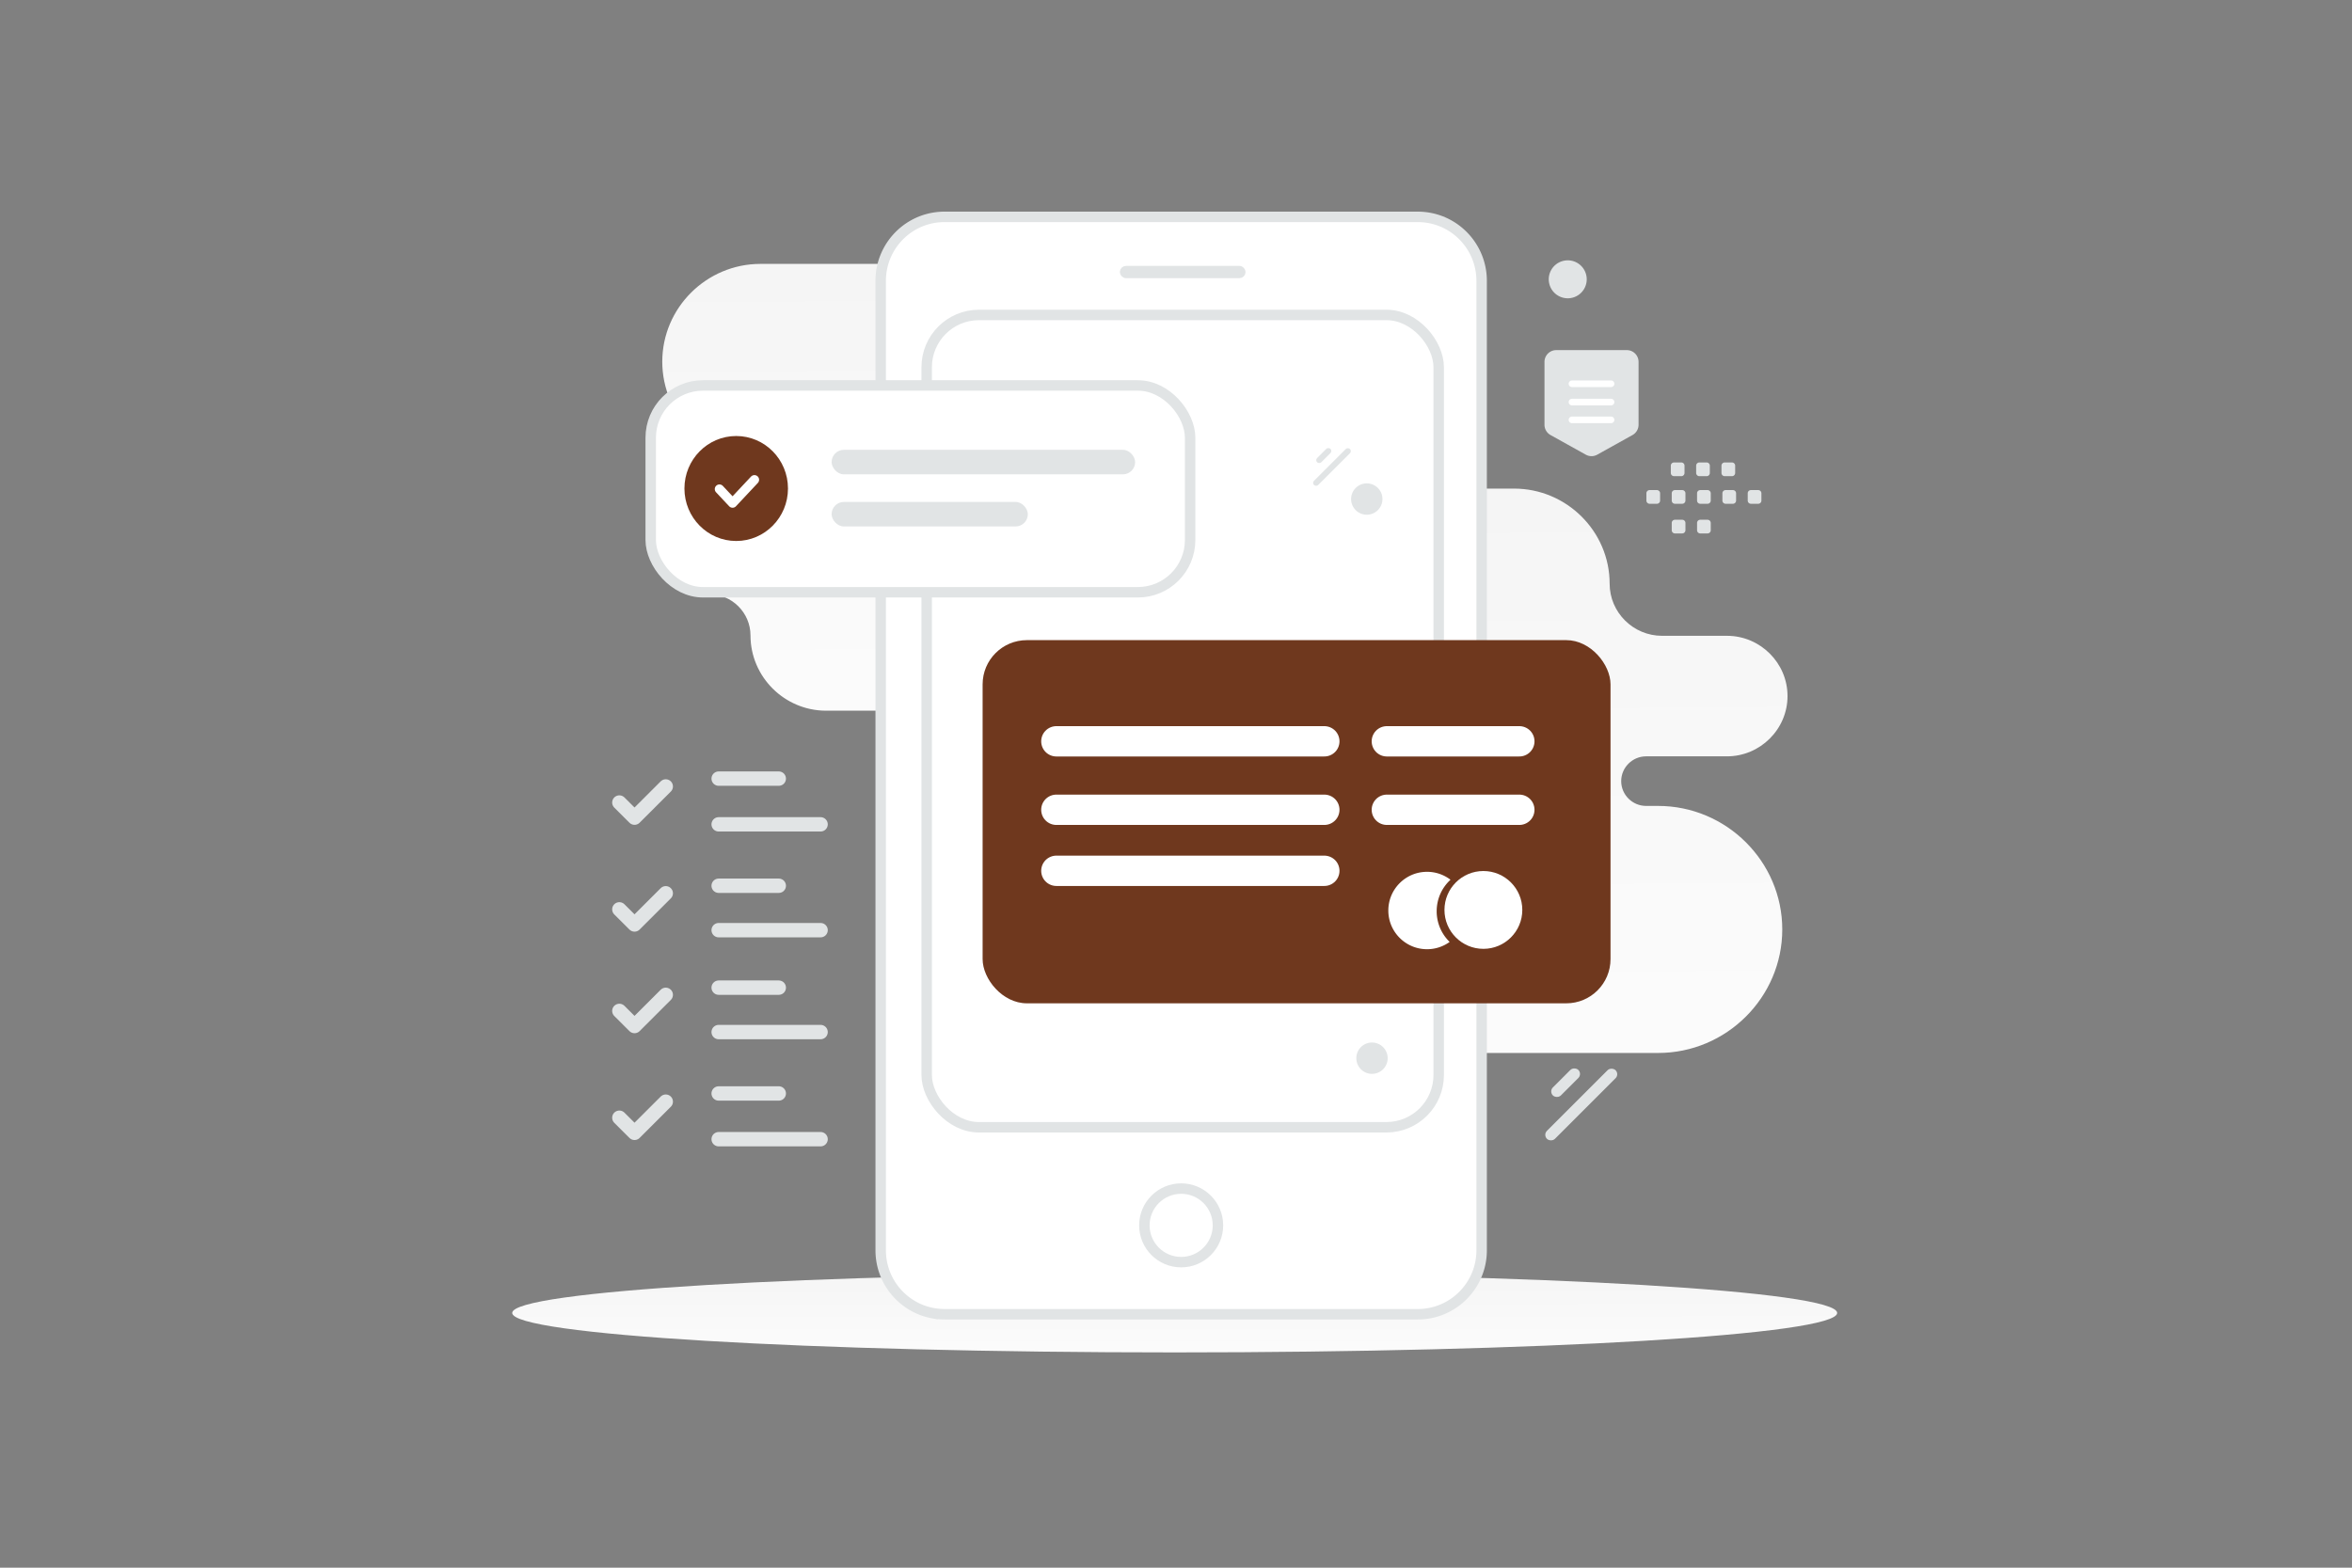 <svg width="900" height="600" viewBox="0 0 900 600" fill="none" xmlns="http://www.w3.org/2000/svg"><rect x="0" y="0" width="900" height="600" fill="#808080" stroke="none"/><path fill="transparent" d="M0 0h900v600H0z"/><path d="M449.5 517.609c140.004 0 253.5-6.764 253.5-15.109 0-8.345-113.496-15.109-253.5-15.109-140.004 0-253.5 6.764-253.5 15.109 0 8.345 113.496 15.109 253.5 15.109z" fill="url(#a)"/><path fill-rule="evenodd" clip-rule="evenodd" d="M388.037 187c-26.131 0-47.507 21.272-47.507 47.275s21.376 47.275 47.507 47.275c5.242 0 9.535 4.272 9.535 9.489 0 5.216-4.293 9.489-9.535 9.489h-24.859c-12.747 0-23.178 10.38-23.178 23.065s10.431 23.065 23.178 23.065c11.025 0 20.046 8.977 20.046 19.948 0 20.017 16.457 36.394 36.572 36.394h214.689c26.13 0 47.506-21.272 47.506-47.275s-21.376-47.275-47.506-47.275h-4.596c-5.242 0-9.535-4.267-9.535-9.489 0-5.216 4.288-9.489 9.535-9.489h30.933c12.747 0 23.178-10.38 23.178-23.065 0-12.669-10.405-23.039-23.131-23.065h-24.89c-11.024 0-20.045-8.977-20.045-19.948 0-20.017-16.458-36.394-36.573-36.394H388.037z" fill="url(#b)"/><path fill-rule="evenodd" clip-rule="evenodd" d="M290.982 101c-20.661 0-37.563 16.84-37.563 37.426 0 20.586 16.902 37.426 37.563 37.426 4.145 0 7.54 3.382 7.54 7.512 0 4.13-3.395 7.512-7.54 7.512h-19.655c-10.079 0-18.327 8.218-18.327 18.26 0 10.042 8.248 18.26 18.327 18.26 8.717 0 15.85 7.107 15.85 15.792 0 15.847 13.013 28.812 28.918 28.812h169.753c20.662 0 37.564-16.84 37.564-37.426 0-20.586-16.902-37.426-37.564-37.426h-3.633c-4.145 0-7.54-3.378-7.54-7.512 0-4.13 3.391-7.512 7.54-7.512h24.458c10.079 0 18.327-8.218 18.327-18.26 0-10.03-8.227-18.239-18.289-18.26H487.03c-8.717 0-15.85-7.107-15.85-15.792 0-15.847-13.013-28.812-28.917-28.812H290.982z" fill="url(#c)"/><path d="M550.84 84.454a24.131 24.131 0 0 0-1.545-.497c-.172-.05-.343-.102-.515-.146a46.858 46.858 0 0 0-1.113-.267c-.178-.04-.356-.073-.537-.107a31.839 31.839 0 0 0-1.123-.188 27.27 27.27 0 0 0-.66-.084c-.16-.019-.32-.037-.482-.053a23.832 23.832 0 0 0-.759-.057c-.134-.008-.267-.021-.401-.026-.39-.019-.783-.029-1.178-.029H361.422a23.732 23.732 0 0 0-3.718.282 25.75 25.75 0 0 0-1.202.215c-10.335 2.116-18.29 10.78-19.374 21.478a24.66 24.66 0 0 0-.126 2.503v371.044c0 10.595 6.714 19.615 16.111 23.024.042.016.084.029.126.042.466.165.94.316 1.417.452.173.05.343.103.518.147.184.047.367.092.55.136.186.044.375.089.563.131.178.039.356.073.537.107a30.685 30.685 0 0 0 1.121.188c.217.032.437.058.659.084.16.018.32.037.482.052.252.024.506.042.76.058.133.008.267.021.4.026.39.018.783.029 1.179.029h181.107c.843 0 1.676-.042 2.498-.126 11.492-1.169 20.631-10.33 21.799-21.851.084-.824.125-1.659.125-2.504V107.478c-.005-10.595-6.719-19.615-16.114-23.023z" fill="#fff" stroke="#E1E4E5" stroke-width="4"/><path d="M451.976 483.058c7.775 0 14.078-6.303 14.078-14.078 0-7.775-6.303-14.079-14.078-14.079-7.776 0-14.079 6.304-14.079 14.079s6.303 14.078 14.079 14.078z" fill="#fff" stroke="#E1E4E5" stroke-width="4"/><rect x="429.685" y="102.942" width="45.755" height="2.346" rx="1.173" fill="#fff" stroke="#E1E4E5" stroke-width="2.346"/><rect x="354.6" y="120.54" width="195.924" height="310.898" rx="20" fill="#fff" stroke="#E1E4E5" stroke-width="4"/><rect x="376" y="245" width="240.271" height="139" rx="16.926" fill="#6f381e"/><path d="M581.377 283.722H530.68m50.697 26.203H530.68m-23.925-26.203H404.221m102.534 26.203H404.221m102.534 23.355H404.221" stroke="#fff" stroke-width="11.609" stroke-miterlimit="10" stroke-linecap="round" stroke-linejoin="round"/><path fill-rule="evenodd" clip-rule="evenodd" d="M554.715 360.501a16.33 16.33 0 0 1-4.965-11.748c0-4.767 2.036-9.059 5.287-12.053a14.75 14.75 0 0 0-8.977-3.029c-8.18 0-14.81 6.631-14.81 14.81 0 8.18 6.63 14.811 14.81 14.811 3.231 0 6.22-1.035 8.655-2.791z" fill="#fff"/><circle cx="567.621" cy="348.257" r="14.893" fill="#fff"/><path d="m254.755 301-11.949 11.938L237 307.15m38-9.15h23m-23 17.5h39m-59.245 26.384-11.949 11.938-5.806-5.788M275 339h23m-23 17h39m-59.245 24.753-11.949 11.939-5.806-5.788M275 378h23m-23 17h39m-59.245 26.637-11.949 11.938-5.806-5.788m38-9.287h23M275 436h39" stroke="#E1E4E5" stroke-width="5.5" stroke-linecap="round" stroke-linejoin="round"/><rect x="249" y="147.523" width="206.404" height="79.155" rx="20" fill="#fff" stroke="#E1E4E5" stroke-width="4"/><rect x="318.219" y="172.16" width="116.147" height="9.386" rx="4.693" fill="#E1E4E5"/><rect x="318.219" y="192.104" width="75.085" height="9.386" rx="4.693" fill="#E1E4E5"/><path fill-rule="evenodd" clip-rule="evenodd" d="M281.712 207.054c-10.941 0-19.812-8.996-19.812-20.09 0-11.095 8.871-20.09 19.812-20.09 10.94 0 19.811 8.995 19.811 20.09 0 11.094-8.871 20.09-19.811 20.09z" fill="#6f381e"/><path d="m288.687 183.616-8.369 8.929-5.024-5.357" stroke="#fff" stroke-width="3.568" stroke-linecap="round" stroke-linejoin="round"/><path fill-rule="evenodd" clip-rule="evenodd" d="M672.79 192.808h-2.795c-.676 0-1.22-.55-1.22-1.22v-2.795c0-.676.55-1.22 1.22-1.22h2.795c.67 0 1.22.55 1.22 1.22v2.795c.006.67-.544 1.22-1.22 1.22zm-9.691 0h-2.795c-.67 0-1.22-.55-1.22-1.22v-2.795c0-.676.55-1.22 1.22-1.22h2.795c.67 0 1.22.55 1.22 1.22v2.795c0 .67-.55 1.22-1.22 1.22zm-9.696 0h-2.795c-.67 0-1.22-.55-1.22-1.22v-2.795c0-.676.55-1.22 1.22-1.22h2.795c.67 0 1.22.55 1.22 1.22v2.795c.005.67-.545 1.22-1.22 1.22zm-9.691 0h-2.795c-.67 0-1.22-.55-1.22-1.22v-2.795c0-.676.55-1.22 1.22-1.22h2.795c.676 0 1.225.55 1.225 1.22v2.795a1.232 1.232 0 0 1-1.225 1.22zm-9.691 0h-2.795c-.676 0-1.226-.55-1.226-1.22v-2.795c0-.676.55-1.22 1.226-1.22h2.795c.67 0 1.22.55 1.22 1.22v2.795c0 .67-.55 1.22-1.22 1.22zm28.723-10.567h-2.795c-.67 0-1.22-.55-1.22-1.22v-2.801c0-.67.55-1.22 1.22-1.22h2.795c.676 0 1.22.55 1.22 1.22v2.795a1.218 1.218 0 0 1-1.22 1.226zm-9.691 0h-2.795c-.67 0-1.22-.55-1.22-1.22v-2.801c0-.67.55-1.22 1.22-1.22h2.795c.67 0 1.22.55 1.22 1.22v2.795a1.218 1.218 0 0 1-1.22 1.226zm-9.691 0h-2.795c-.676 0-1.225-.55-1.225-1.22v-2.801c0-.67.549-1.22 1.225-1.22h2.795c.67 0 1.22.55 1.22 1.22v2.795c0 .676-.55 1.226-1.22 1.226zm10.041 21.919h-2.795c-.67 0-1.22-.55-1.22-1.22v-2.795c0-.676.55-1.22 1.22-1.22h2.795c.67 0 1.22.55 1.22 1.22v2.795c.005.67-.545 1.22-1.22 1.22zm-9.691 0h-2.795c-.67 0-1.22-.55-1.22-1.22v-2.795c0-.676.55-1.22 1.22-1.22h2.795c.676 0 1.225.55 1.225 1.22v2.795a1.232 1.232 0 0 1-1.225 1.22z" fill="#E1E4E5"/><rect x="619.733" y="411.135" width="37.138" height="4.327" rx="2.163" transform="rotate(135 619.733 411.135)" fill="#E1E4E5"/><rect x="605.494" y="411.033" width="13.789" height="4.327" rx="2.163" transform="rotate(135 605.494 411.033)" fill="#E1E4E5"/><rect x="517.368" y="172.657" width="19.466" height="2.268" rx="1.134" transform="rotate(135 517.368 172.657)" fill="#E1E4E5"/><rect x="509.905" y="172.604" width="7.228" height="2.268" rx="1.134" transform="rotate(135 509.905 172.604)" fill="#E1E4E5"/><circle cx="525" cy="405" r="6" transform="rotate(90 525 405)" fill="#E1E4E5"/><circle cx="523" cy="191" r="6" transform="rotate(90 523 191)" fill="#E1E4E5"/><circle cx="599.901" cy="106.901" r="7.268" transform="rotate(-15 599.901 106.901)" fill="#E1E4E5"/><path fill-rule="evenodd" clip-rule="evenodd" d="M591 162.56v-24.051a4.504 4.504 0 0 1 4.5-4.509h27c2.486 0 4.5 2.018 4.5 4.509v24.051a4.51 4.51 0 0 1-2.315 3.941l-13.5 7.515a4.487 4.487 0 0 1-4.372 0l-13.5-7.515A4.515 4.515 0 0 1 591 162.56z" fill="#E1E4E5"/><path d="M601.517 153.887h14.966m-14.966-7.011h14.966m-14.966 13.821h14.966" stroke="#fff" stroke-width="2.529" stroke-linecap="round" stroke-linejoin="round"/><defs><linearGradient id="a" x1="460.31" y1="534.551" x2="460.255" y2="454.507" gradientUnits="userSpaceOnUse"><stop stop-color="#fff"/><stop offset="1" stop-color="#EEE"/></linearGradient><linearGradient id="b" x1="519.335" y1="524.102" x2="515.152" y2="-48.018" gradientUnits="userSpaceOnUse"><stop stop-color="#fff"/><stop offset="1" stop-color="#EEE"/></linearGradient><linearGradient id="c" x1="394.8" y1="367.872" x2="391.484" y2="-85.056" gradientUnits="userSpaceOnUse"><stop stop-color="#fff"/><stop offset="1" stop-color="#EEE"/></linearGradient></defs></svg>